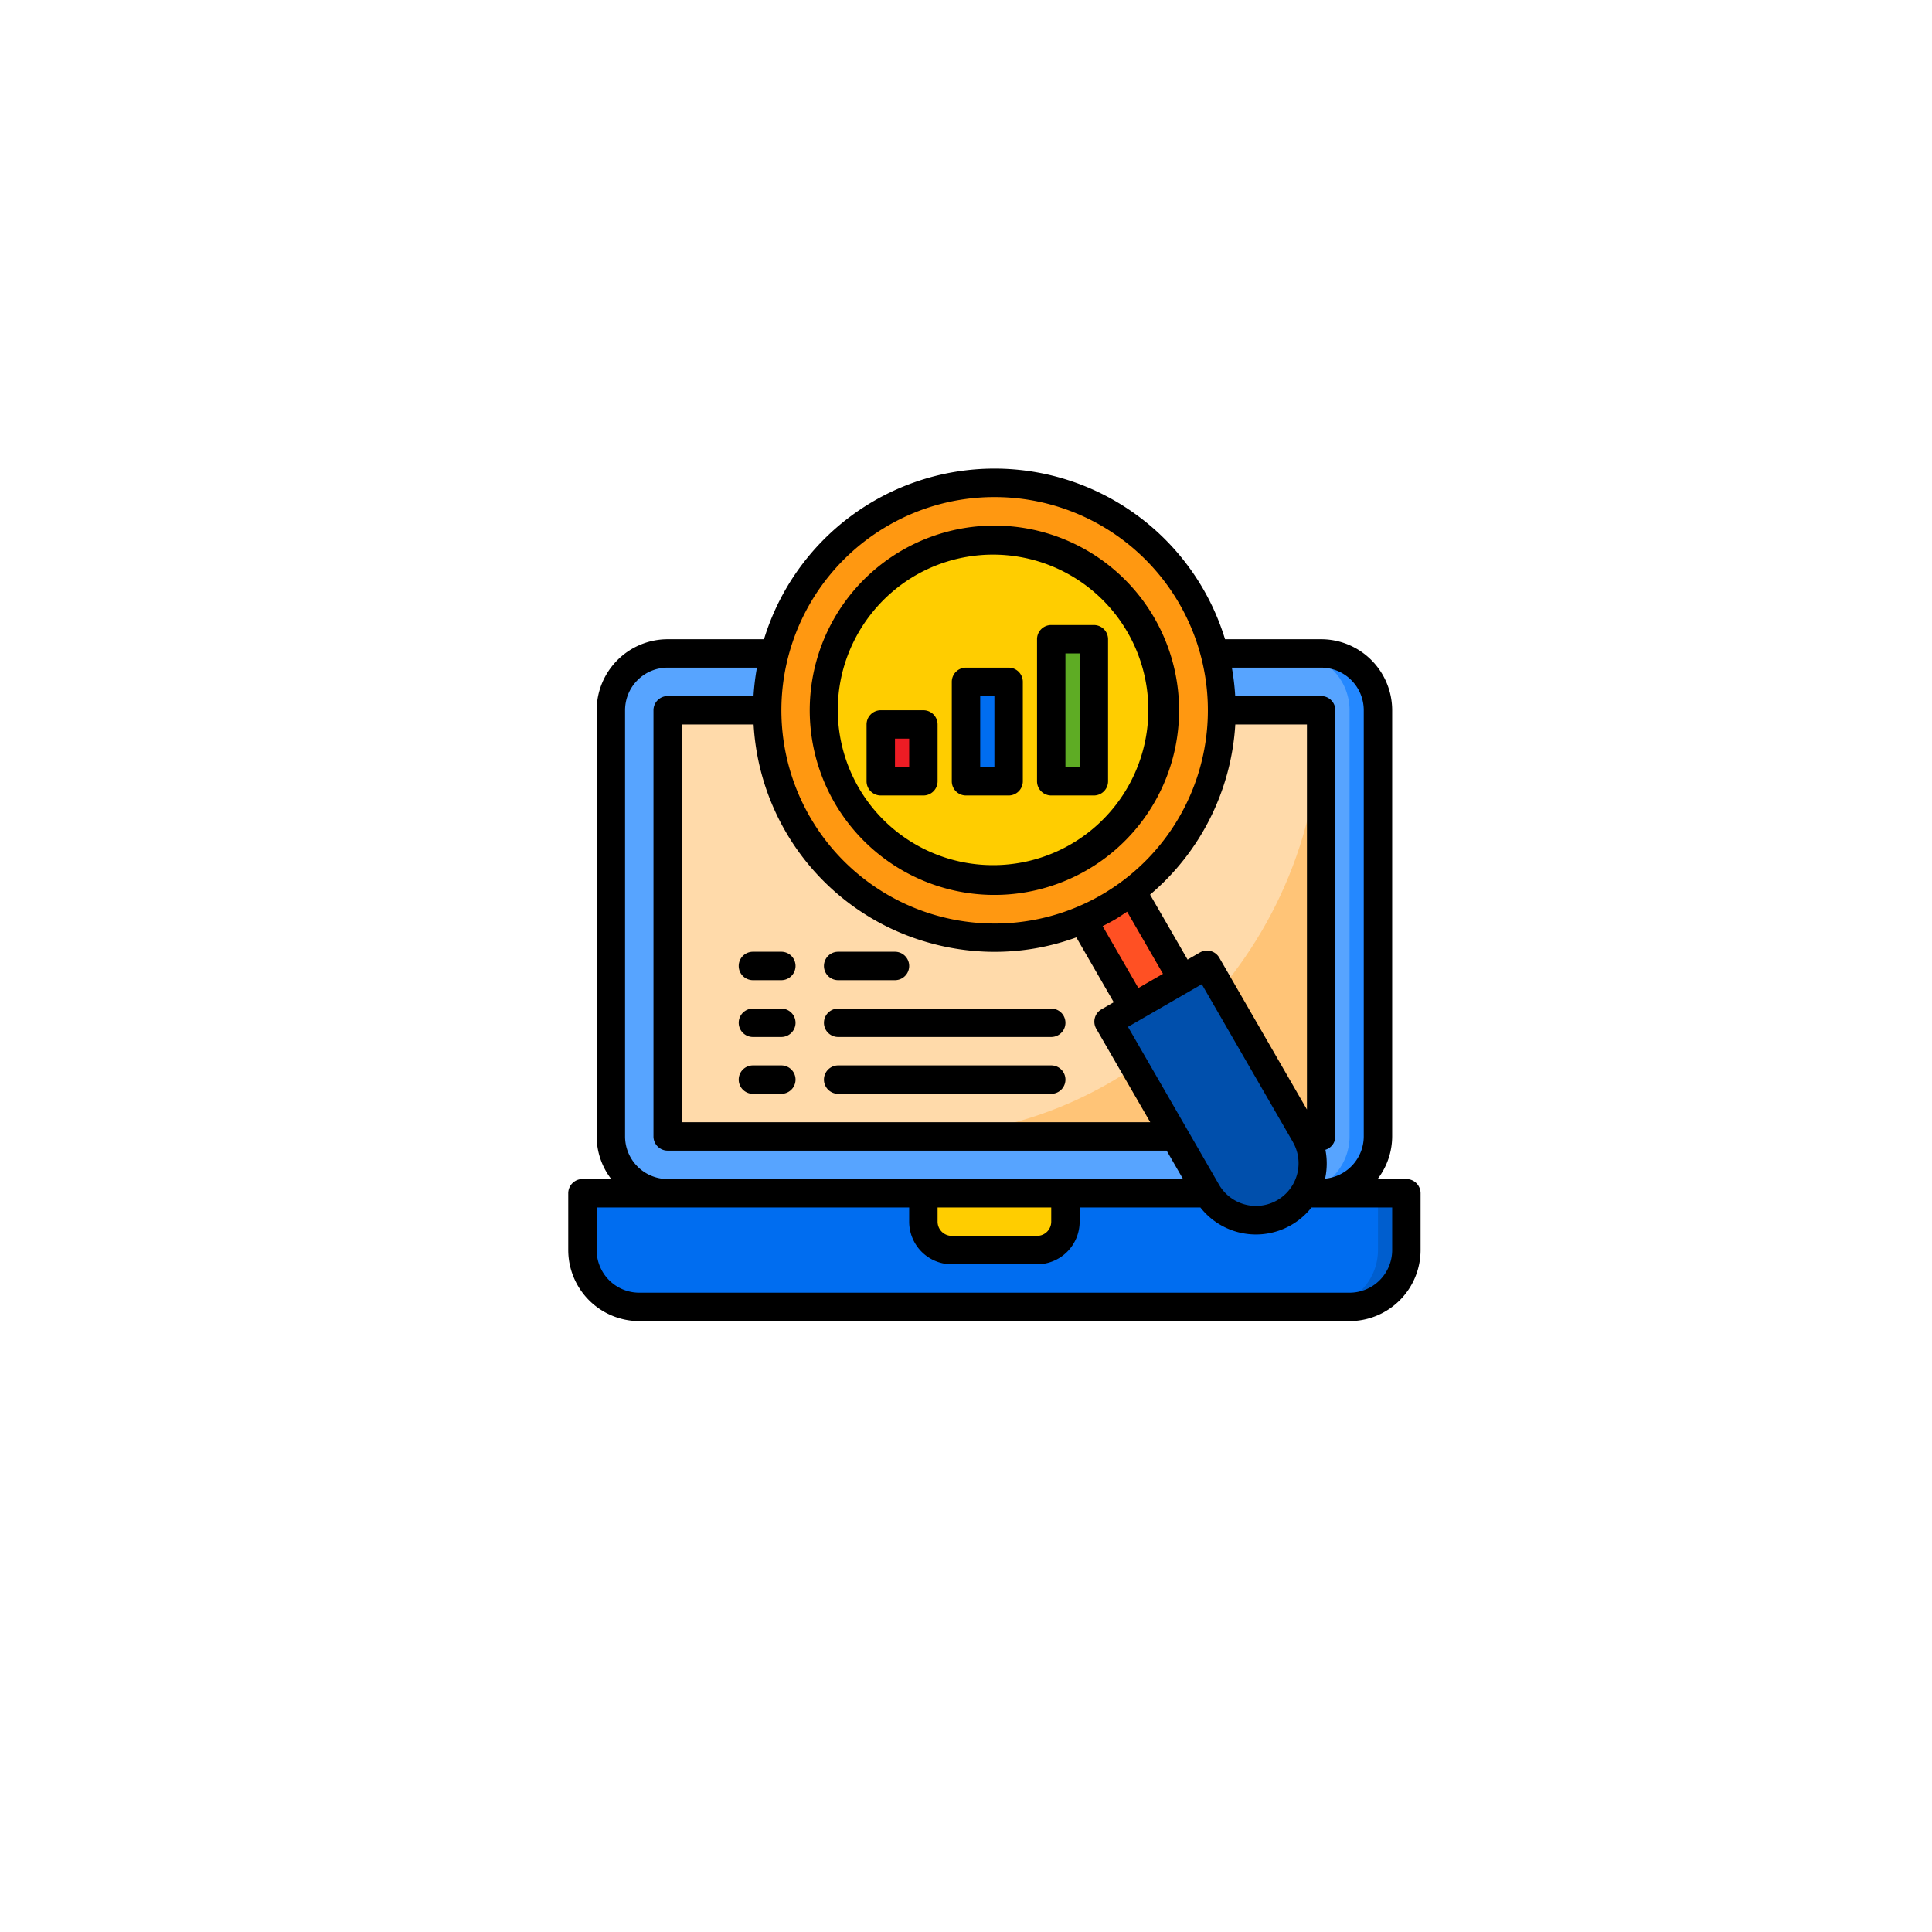 <svg xmlns="http://www.w3.org/2000/svg" xmlns:xlink="http://www.w3.org/1999/xlink" width="136" height="136" viewBox="0 0 136 136"><defs><filter id="a" x="0" y="0" width="136" height="136" filterUnits="userSpaceOnUse"><feOffset dy="3" input="SourceAlpha"/><feGaussianBlur stdDeviation="3" result="b"/><feFlood flood-opacity="0.161"/><feComposite operator="in" in2="b"/><feComposite in="SourceGraphic"/></filter></defs><g transform="translate(-1086 -8119.327)"><g transform="matrix(1, 0, 0, 1, 1086, 8119.33)" filter="url(#a)"><circle cx="59" cy="59" r="59" transform="translate(9 6)" fill="#fff"/></g><g transform="translate(1124 8150.324)"><rect width="54" height="38" rx="4" transform="translate(5 15)" fill="#57a4ff"/><path d="M9,19H55V49H9Z" fill="#ffdaaa"/><path d="M26,49H55V19C55,35.582,42.029,49,26,49Z" fill="#ffc477"/><path d="M3,53H61v4a4,4,0,0,1-4,4H7a4,4,0,0,1-4-4Z" fill="#006df0"/><path d="M55,15H53a4,4,0,0,1,4,4V49a4,4,0,0,1-4,4h2a4,4,0,0,0,4-4V19A4,4,0,0,0,55,15Z" fill="#2488ff"/><path d="M59,53v4a4,4,0,0,1-4,4h2a4,4,0,0,0,4-4V53Z" fill="#005ece"/><path d="M29,57h6a2,2,0,0,0,2-2V53H27v2A2,2,0,0,0,29,57Z" fill="#ffcd00"/><path d="M40,32.86A16,16,0,1,1,45.86,11,16,16,0,0,1,40,32.86Z" fill="#ff9811"/><path d="M38,29.39A12,12,0,1,1,42.39,13,12,12,0,0,1,38,29.39Z" fill="#ffcd00"/><path d="M45.232,37.919l-3.464,2-1.732,1L46.95,52.894a4,4,0,0,0,6.928-4L46.964,36.919Z" fill="#004fac"/><path d="M36,14h3V24H36Z" fill="#5eac24"/><path d="M30,17h3v7H30Z" fill="#006df0"/><path d="M24,20h3v4H24Z" fill="#ed1c24"/><path d="M41.569,31.812a14.847,14.847,0,0,1-3.258,1.881l-.1.059,3.56,6.167,3.464-2-3.56-6.167Z" fill="#ff5023"/><path d="M20.741,25.5A13,13,0,1,0,25.5,7.742,13,13,0,0,0,20.741,25.5ZM26.5,9.474a10.93,10.93,0,1,1-5.153,6.672A11,11,0,0,1,26.5,9.474Z"/><path d="M61,52H58.974A4.948,4.948,0,0,0,60,49V19a5.006,5.006,0,0,0-5-5H48.235A16.968,16.968,0,0,0,15.78,14H9a5.006,5.006,0,0,0-5,5V49a4.948,4.948,0,0,0,1.026,3H3a1,1,0,0,0-1,1v4a5.006,5.006,0,0,0,5,5H57a5.006,5.006,0,0,0,5-5V53A1,1,0,0,0,61,52ZM55,16a3,3,0,0,1,3,3V49a2.994,2.994,0,0,1-2.722,2.972A4.983,4.983,0,0,0,55.3,49.94.989.989,0,0,0,56,49V19a1,1,0,0,0-1-1H48.951a16.959,16.959,0,0,0-.237-2ZM15.049,20A16.932,16.932,0,0,0,27.6,35.421a17.109,17.109,0,0,0,4.427.586,16.8,16.8,0,0,0,5.74-1.018L40.4,39.553l-.865.5a1,1,0,0,0-.366,1.366L42.97,48H10V20ZM41.341,33.179l2.525,4.373-1.732,1-2.516-4.358c.3-.149.592-.3.882-.471s.562-.361.841-.544Zm.061,8.106,2.6-1.5,1.732-1,.864-.5,6.41,11.1v.005a3,3,0,1,1-5.2,3Zm6.428-4.867a1,1,0,0,0-1.366-.366l-.866.5-2.641-4.573a17.025,17.025,0,0,0,6-11.979H54V47.106ZM24.5,6.01a14.909,14.909,0,0,1,7.476-2.017A15.011,15.011,0,1,1,24.5,6.01ZM6,19a3,3,0,0,1,3-3h6.283a17.192,17.192,0,0,0-.241,2H9a1,1,0,0,0-1,1V49a1,1,0,0,0,1,1H44.124l1.155,2H9a3,3,0,0,1-3-3ZM36,54v1a1,1,0,0,1-1,1H29a1,1,0,0,1-1-1V54Zm24,3a3,3,0,0,1-3,3H7a3,3,0,0,1-3-3V54H26v1a3,3,0,0,0,3,3h6a3,3,0,0,0,3-3V54h8.5a4.971,4.971,0,0,0,7.821,0H60Z"/><path d="M36,25h3a1,1,0,0,0,1-1V14a1,1,0,0,0-1-1H36a1,1,0,0,0-1,1V24A1,1,0,0,0,36,25Zm1-10h1v8H37Z"/><path d="M30,25h3a1,1,0,0,0,1-1V17a1,1,0,0,0-1-1H30a1,1,0,0,0-1,1v7A1,1,0,0,0,30,25Zm1-7h1v5H31Z"/><path d="M24,25h3a1,1,0,0,0,1-1V20a1,1,0,0,0-1-1H24a1,1,0,0,0-1,1v4A1,1,0,0,0,24,25Zm1-4h1v2H25Z"/><path d="M15,42h2a1,1,0,0,0,0-2H15a1,1,0,0,0,0,2Z"/><path d="M21,42H36a1,1,0,0,0,0-2H21a1,1,0,0,0,0,2Z"/><path d="M15,38h2a1,1,0,0,0,0-2H15a1,1,0,0,0,0,2Z"/><path d="M21,38h4a1,1,0,0,0,0-2H21a1,1,0,0,0,0,2Z"/><path d="M15,46h2a1,1,0,0,0,0-2H15a1,1,0,0,0,0,2Z"/><path d="M21,46H36a1,1,0,0,0,0-2H21a1,1,0,0,0,0,2Z"/></g></g></svg>